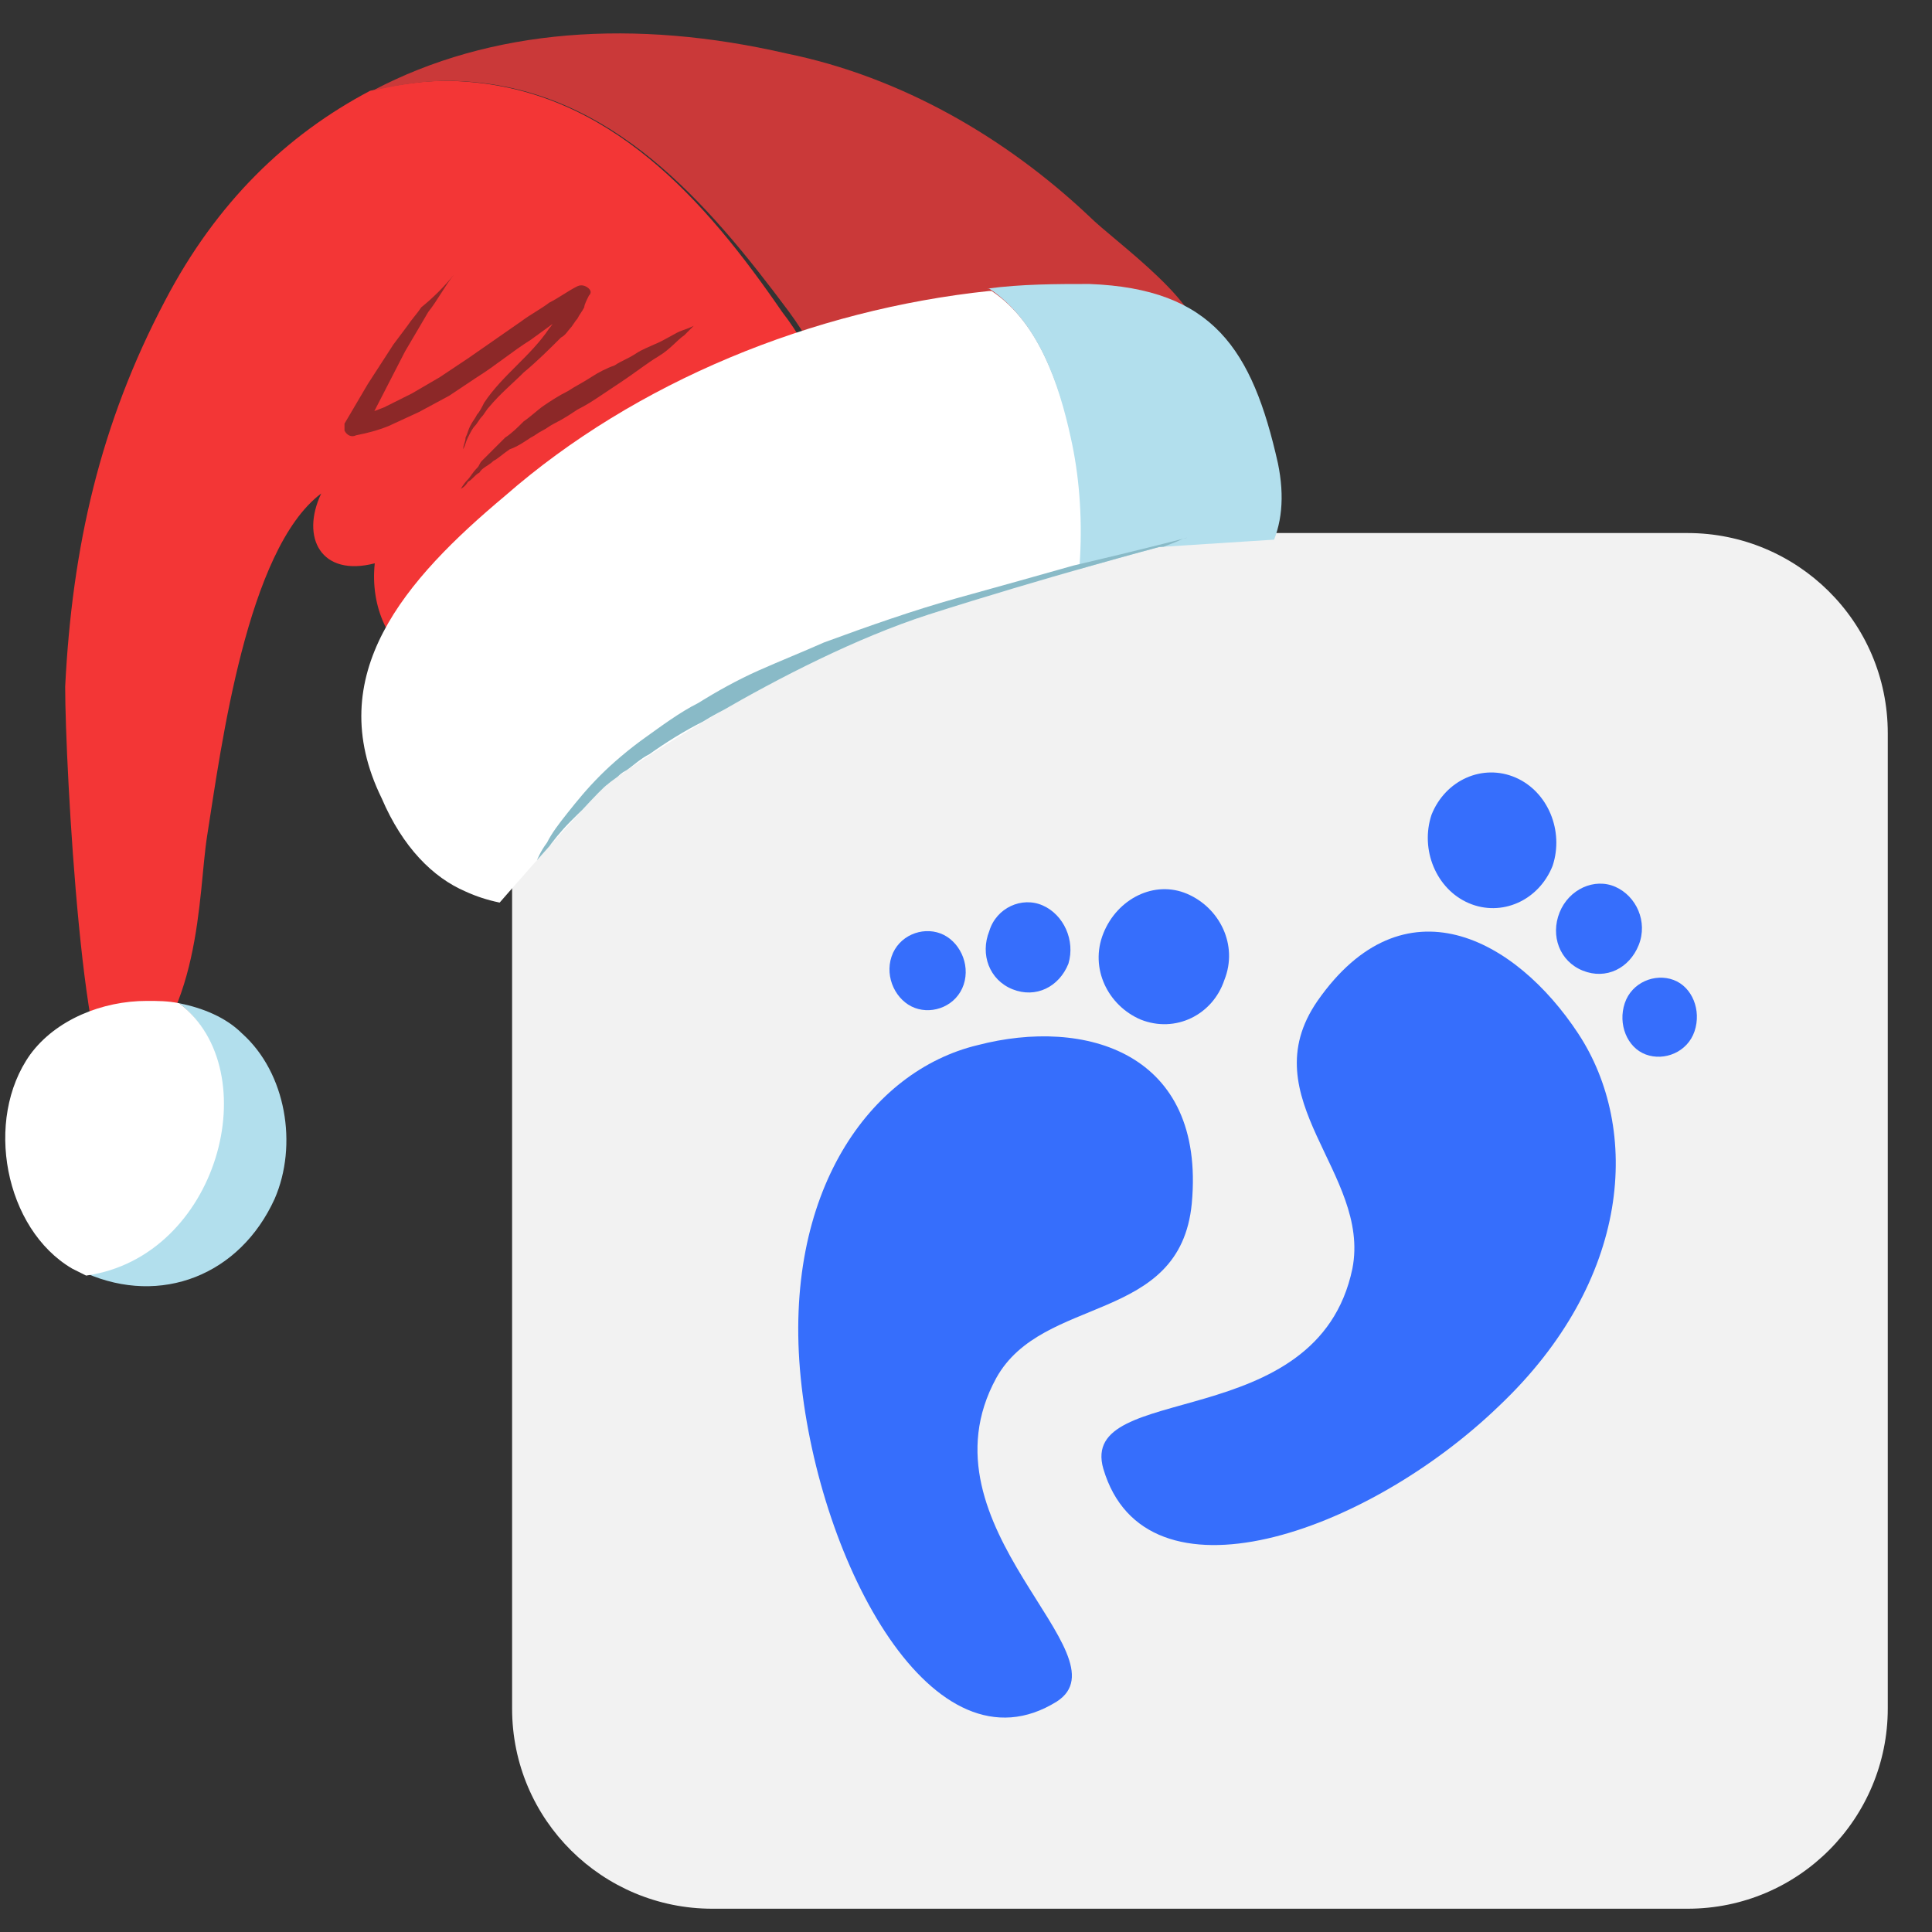 <?xml version="1.0" encoding="utf-8"?>
<!-- Generator: Adobe Illustrator 23.1.0, SVG Export Plug-In . SVG Version: 6.00 Build 0)  -->
<svg version="1.1" xmlns="http://www.w3.org/2000/svg" xmlns:xlink="http://www.w3.org/1999/xlink" x="0px" y="0px"
	 viewBox="0 0 83 83" style="enable-background:new 0 0 83 83;" xml:space="preserve">
<rect x="0" y="0" width="83" height="83" fill="#333333" stroke="none"/>
<style type="text/css">
	.st0{display:none;}
	.st1{display:inline;}
	.st2{fill:#F2F2F2;}
	.st3{fill:#366EFC;}
	.st4{clip-path:url(#SVGID_2_);}
	.st5{fill:#F33636;}
	.st6{fill:#CA3939;}
	.st7{fill:#FFFFFF;}
	.st8{fill:#B2DFED;}
	.st9{fill:#8C2828;}
	.st10{fill:#89BAC7;}
</style>
<g id="Capa_1" class="st0">
	<g class="st1">
		<path class="st2" d="M12,0h58.5c6.6,0,12,5.4,12,12v58.5c0,6.6-5.4,12-12,12H12c-6.6,0-12-5.4-12-12V12C0,5.4,5.4,0,12,0z"/>
		<path class="st3" d="M64,30.1c-3.8-5.7-10.5-9.3-15.6-2c-4.1,5.9,3.2,10.4,2,16.1c-2.1,10.1-16.5,6.7-15,11.9
			c2.5,8.5,15.8,3.9,23.8-3.7C67.1,44.9,67.7,35.8,64,30.1z"/>
		<path class="st3" d="M60.2,14.6c2,0.8,3,3.2,2.2,5.3c-0.8,2.1-3,3.1-5,2.3c-2-0.8-3-3.2-2.2-5.3C55.9,14.8,58.2,13.8,60.2,14.6z"
			/>
		<path class="st3" d="M66.2,21.3c1.3,0.5,2,2.1,1.4,3.5c-0.5,1.4-2,2.1-3.3,1.5c-1.3-0.5-2-2.1-1.4-3.5
			C63.4,21.4,64.9,20.7,66.2,21.3z"/>
		<path class="st3" d="M69.7,26.9c1.2,0.5,1.7,1.9,1.3,3.1c-0.5,1.2-1.8,1.8-3,1.4c-1.2-0.5-1.7-1.9-1.3-3.1
			C67.2,27,68.5,26.4,69.7,26.9z"/>
		<path class="st3" d="M29,50.6c2.7-5.1,11-3.2,11.7-10.5c0.9-9.1-6.5-11.2-12.9-9.6c-6.4,1.6-11.8,8.8-10.6,20
			c1.1,11.2,8,24,15.3,19.5C37,67.3,24.1,59.6,29,50.6z"/>
		<path class="st3" d="M40.5,21.6c2,0.8,3,3.1,2.3,5.2c-0.7,2.1-3,3.2-5,2.4c-2-0.8-3-3.1-2.3-5.2C36.3,21.9,38.5,20.8,40.5,21.6z"
			/>
		<path class="st3" d="M31.8,22.3c1.3,0.5,2,2.1,1.5,3.5c-0.5,1.4-2,2.1-3.3,1.6s-2-2.1-1.5-3.5C29,22.5,30.5,21.8,31.8,22.3z"/>
		<path class="st3" d="M25.7,24c1.2,0.5,1.8,1.8,1.3,3.1c-0.4,1.2-1.8,1.9-2.9,1.4c-1.2-0.5-1.8-1.8-1.3-3.1S24.5,23.5,25.7,24z"/>
	</g>
</g>
<g id="Capa_2">
	<g>
		<path class="st2" d="M30.6,22.9h41.9c4.7,0,8.6,3.8,8.6,8.6v41.9c0,4.7-3.8,8.6-8.6,8.6H30.6c-4.7,0-8.6-3.8-8.6-8.6V31.5
			C22,26.8,25.9,22.9,30.6,22.9z"/>
		<path class="st3" d="M67.8,44.4c-2.7-4.1-7.5-6.7-11.2-1.4c-2.9,4.2,2.3,7.4,1.5,11.5c-1.5,7.2-11.8,4.8-10.7,8.6
			c1.8,6.1,11.3,2.8,17-2.7C70.1,55,70.5,48.5,67.8,44.4z"/>
		<path class="st3" d="M65.1,33.4c1.4,0.6,2.1,2.3,1.6,3.8c-0.6,1.5-2.2,2.2-3.6,1.6c-1.4-0.6-2.1-2.3-1.6-3.8
			C62.1,33.5,63.7,32.8,65.1,33.4z"/>
		<path class="st3" d="M69.4,38.1c0.9,0.4,1.4,1.5,1,2.5c-0.4,1-1.4,1.5-2.4,1.1s-1.4-1.5-1-2.5C67.4,38.2,68.5,37.7,69.4,38.1z"/>
		<path class="st3" d="M71.9,42.1c0.8,0.3,1.2,1.3,0.9,2.2c-0.3,0.9-1.3,1.3-2.1,1c-0.8-0.3-1.2-1.3-0.9-2.2
			C70.1,42.2,71.1,41.8,71.9,42.1z"/>
		<path class="st3" d="M42.8,59.2c2-3.6,7.9-2.3,8.4-7.5c0.6-6.5-4.6-8-9.2-6.8c-4.6,1.1-8.4,6.3-7.6,14.3c0.8,8,5.7,17.2,11,13.9
			C48.5,71.1,39.3,65.6,42.8,59.2z"/>
		<path class="st3" d="M51,38.4c1.4,0.6,2.2,2.2,1.6,3.7c-0.5,1.5-2.1,2.3-3.6,1.7c-1.4-0.6-2.2-2.2-1.6-3.7
			C48,38.6,49.6,37.8,51,38.4z"/>
		<path class="st3" d="M44.8,38.9c0.9,0.4,1.4,1.5,1.1,2.5c-0.4,1-1.4,1.5-2.4,1.1S42.1,41,42.5,40C42.8,39,43.9,38.5,44.8,38.9z"/>
		<path class="st3" d="M40.4,40.1c0.8,0.3,1.3,1.3,1,2.2c-0.3,0.9-1.3,1.3-2.1,1c-0.8-0.3-1.3-1.3-1-2.2S39.6,39.8,40.4,40.1z"/>
	</g>
	<g>
		<defs>
			<path id="SVGID_1_" d="M19.8,40.7c0.5-0.6,5.8-6.7,6.3-7c0.4-0.4,7.6-5.3,13.8-7.3c5-1.6,9.9-2.9,9.9-2.9l7.8-0.5L48.1-0.2
				c0,0-32.7,0.9-33.5,1.3S5.2-1.7,3.5,1.7S1.7,6,1.7,6L0,43.6v7.9l5.9,10.5L16,56.6L19.8,40.7z"/>
		</defs>
		<clipPath id="SVGID_2_">
			<use xlink:href="#SVGID_1_"  style="overflow:visible;"/>
		</clipPath>
		<g class="st4">
			<g>
				<path class="st5" d="M19.9,3.5c-1.4-0.1-2.7,0.1-4,0.4c-3.6,1.9-6.6,4.8-8.8,9c-2.8,5.3-4,10.6-4.3,16.6c0,3.4,0.8,18.2,2.3,17
					c3.6-2.6,3.4-8.1,3.8-10.6c0.6-3.8,1.7-12.3,4.9-14.7c-0.9,1.9,0,3.6,2.3,3c-0.2,1.9,0.6,3.6,2.1,4.5l6-3
					c4.3-2.6,8-4.5,12.2-6.1c-0.6-2.2-1.4-4.4-2.8-6.2C30.3,8.6,26.2,3.9,19.9,3.5z"/>
				<path class="st6" d="M46.8,9.3c-3.6-3.4-8.1-6-13-7C27.3,0.8,21.1,1.2,16,3.9c1.3-0.3,2.6-0.5,4-0.4c6.3,0.4,10.4,5.2,13.9,9.9
					c1.4,1.9,2.2,4,2.8,6.2c1.9-0.7,3.8-1.4,5.9-2c1.1-0.4,8.5-1.7,8.9-2.6C52.1,13.3,47.9,10.4,46.8,9.3z"/>
			</g>
			<g>
				<path class="st7" d="M46.1,18.9c-0.6-2.3-1.4-5-3.5-6.4c0,0,0,0-0.1,0c-7.6,0.8-15.2,3.9-20.8,8.8c-4.3,3.6-7.9,7.7-5.3,13
					c0.9,2.1,2.2,3.4,3.6,4c3.7,1.7,8.7-0.3,12.7-2.2c3.3-1.5,6.4-3.2,9.6-5c1-0.6,2.1-1.1,3.1-1.6C46.7,26,46.8,21.9,46.1,18.9z"/>
				<path class="st8" d="M54.9,19.9c-1.1-4.9-2.8-7.5-8.1-7.7c-1.4,0-2.9,0-4.4,0.2c0,0,0,0,0.1,0c2.1,1.4,3,4.1,3.5,6.4
					c0.7,3.1,0.6,7.1-0.7,10.6c2.2-1.1,4.4-2.1,6.5-3.3C54.4,24.8,55.5,22.8,54.9,19.9z"/>
			</g>
			<path class="st9" d="M19.5,11.8c-0.4,0.5-0.7,1.1-1.1,1.6l-1,1.7l-1.8,3.5L15.2,18l1.3-0.5l1.2-0.6l1.2-0.7l1.2-0.8l2.3-1.6
				c0.4-0.3,0.8-0.5,1.2-0.8c0.4-0.2,0.8-0.5,1.2-0.7l0,0c0.2-0.1,0.4,0,0.5,0.1c0.1,0.1,0.1,0.2,0,0.3c-0.1,0.2-0.2,0.4-0.2,0.5
				c-0.1,0.2-0.2,0.3-0.3,0.5c-0.1,0.1-0.2,0.3-0.3,0.4c-0.1,0.1-0.2,0.3-0.4,0.4c-0.5,0.5-1,1-1.6,1.5c-0.5,0.5-1,0.9-1.5,1.5
				c-0.1,0.1-0.2,0.3-0.3,0.4c-0.1,0.1-0.2,0.3-0.3,0.4c-0.1,0.1-0.2,0.3-0.3,0.5c-0.1,0.2-0.1,0.3-0.2,0.5c0-0.2,0.1-0.3,0.1-0.5
				c0.1-0.2,0.1-0.3,0.2-0.5c0.1-0.2,0.2-0.3,0.3-0.5c0.1-0.1,0.2-0.3,0.3-0.5c0.4-0.6,0.9-1.1,1.4-1.6c0.5-0.5,1-1,1.4-1.6
				c0.1-0.1,0.2-0.3,0.3-0.4c0.1-0.1,0.2-0.3,0.3-0.4c0.1-0.1,0.2-0.3,0.2-0.4c0.1-0.1,0.1-0.3,0.2-0.4l0.5,0.5
				c-0.4,0.3-0.8,0.5-1.2,0.8l-1.1,0.8c-0.8,0.5-1.5,1.1-2.3,1.6L19.3,17L18,17.7l-1.3,0.6c-0.5,0.2-0.9,0.3-1.4,0.4
				c-0.2,0.1-0.4,0-0.5-0.2c0-0.1,0-0.2,0-0.3l0,0l1-1.7l1.1-1.7l0.6-0.8c0.2-0.3,0.4-0.5,0.6-0.8C18.6,12.8,19.1,12.3,19.5,11.8z"
				/>
			<path class="st9" d="M19.8,21c0,0,0.1-0.2,0.3-0.4c0.1-0.1,0.2-0.3,0.4-0.5c0.1-0.1,0.1-0.2,0.2-0.3c0.1-0.1,0.2-0.2,0.3-0.3
				c0.2-0.2,0.4-0.4,0.7-0.7c0.3-0.2,0.5-0.4,0.8-0.7c0.3-0.2,0.6-0.5,0.9-0.7c0.3-0.2,0.6-0.4,1-0.6c0.3-0.2,0.7-0.4,1-0.6
				c0.3-0.2,0.7-0.4,1-0.5c0.3-0.2,0.6-0.3,0.9-0.5c0.3-0.2,0.6-0.3,0.8-0.4c0.5-0.2,0.9-0.5,1.2-0.6c0.3-0.1,0.5-0.2,0.5-0.2
				s-0.1,0.1-0.4,0.4c-0.3,0.2-0.6,0.6-1.1,0.9c-0.5,0.3-1,0.7-1.6,1.1c-0.3,0.2-0.6,0.4-0.9,0.6c-0.3,0.2-0.6,0.4-1,0.6
				c-0.3,0.2-0.6,0.4-1,0.6c-0.2,0.1-0.3,0.2-0.5,0.3c-0.2,0.1-0.3,0.2-0.5,0.3c-0.3,0.2-0.6,0.4-0.9,0.5c-0.3,0.2-0.5,0.4-0.7,0.5
				c-0.2,0.2-0.5,0.3-0.6,0.5c-0.2,0.1-0.3,0.3-0.5,0.4C20,20.9,19.8,21,19.8,21z"/>
			<path class="st10" d="M22.8,37.4c0,0,0.1-0.1,0.2-0.3c0.1-0.2,0.2-0.5,0.5-0.9c0.2-0.4,0.5-0.8,0.9-1.3c0.4-0.5,0.8-1,1.4-1.6
				c0.5-0.5,1.2-1.1,1.9-1.6c0.7-0.5,1.5-1.1,2.3-1.5c0.8-0.5,1.7-1,2.6-1.4c0.9-0.4,1.9-0.8,2.8-1.2c1.9-0.7,3.9-1.4,5.7-1.9
				c1.8-0.5,3.6-1,5-1.4c3-0.7,4.9-1.2,4.9-1.2s-0.1,0-0.3,0.1c-0.2,0.1-0.5,0.2-1,0.4c-0.8,0.3-2,0.7-3.5,1.2c-1.4,0.5-3.1,1-5,1.6
				c-0.9,0.3-1.8,0.6-2.8,1c-0.9,0.3-1.9,0.7-2.8,1.1c-0.9,0.4-1.9,0.8-2.8,1.2c-0.9,0.4-1.8,0.8-2.6,1.3c-0.8,0.4-1.6,0.9-2.3,1.4
				c-0.4,0.2-0.7,0.5-1,0.7c-0.2,0.1-0.3,0.2-0.5,0.4c-0.2,0.1-0.3,0.2-0.4,0.4c-0.6,0.5-1.1,1-1.5,1.4c-0.4,0.4-0.8,0.9-1,1.2
				c-0.3,0.4-0.5,0.6-0.6,0.8C22.8,37.3,22.8,37.4,22.8,37.4z"/>
			<g>
				<path class="st8" d="M10.4,44.4c-0.7-0.7-1.7-1.1-2.7-1.3c3.7,2.9,1.7,10.9-4,11.6c3.2,1.4,6.6,0.1,8.1-3.2
					C12.8,49.2,12.3,46.1,10.4,44.4z"/>
				<path class="st7" d="M7.7,43.1C7.2,43,6.8,43,6.3,43c-1.9,0-3.9,0.8-5,2.3c-2,2.8-1.1,7.5,1.8,9.2c0.2,0.1,0.4,0.2,0.6,0.3
					C9.4,54,11.5,46,7.7,43.1z"/>
			</g>
		</g>
	</g>
</g>
</svg>
